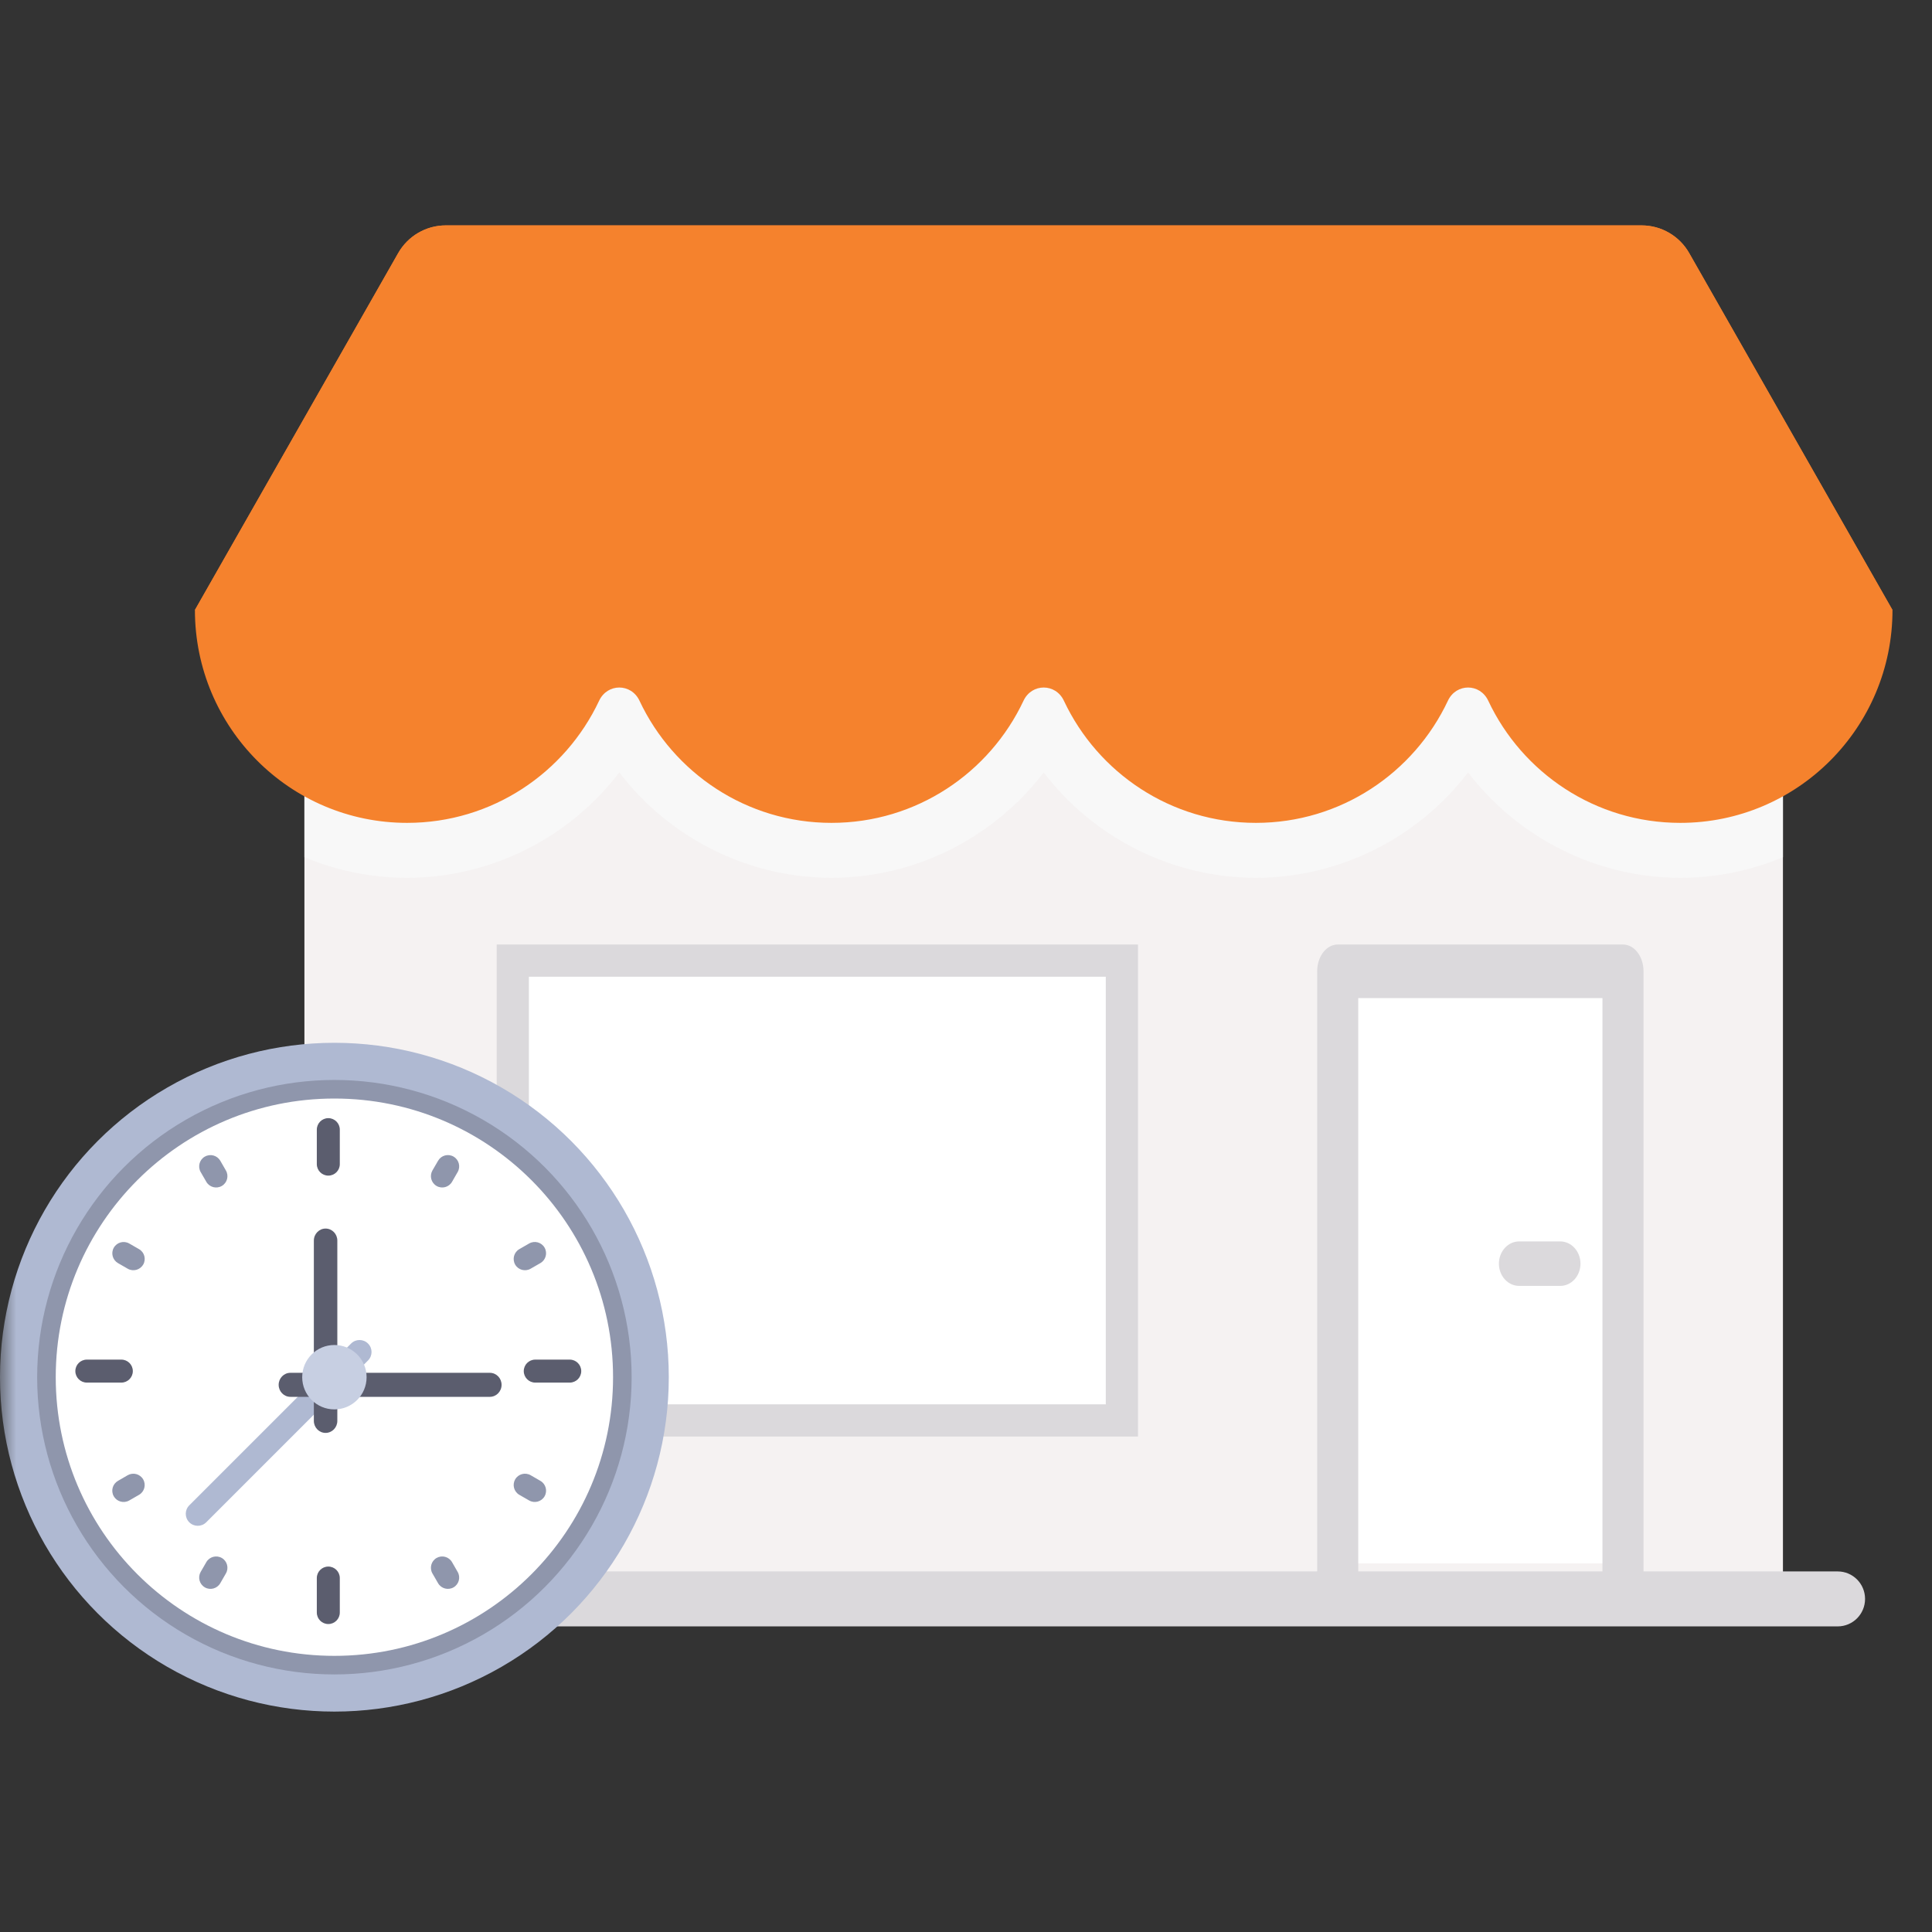 <svg xmlns="http://www.w3.org/2000/svg" xmlns:xlink="http://www.w3.org/1999/xlink" width="60" height="60" viewBox="0 0 60 60">
    <rect x="0" y="0" width="60" height="60" fill="#333333" stroke="none"/>
    <defs>
        <path id="khf7261t6a" d="M0 0H60V60H0z"/>
    </defs>
    <g fill="none" fill-rule="evenodd">
        <g>
            <g transform="translate(-821 -1483) translate(821 1483)">
                <mask id="pmaoqyme7b" fill="#fff">
                    <use xlink:href="#khf7261t6a"/>
                </mask>
                <g mask="url(#pmaoqyme7b)">
                    <g>
                        <g>
                            <g>
                                <path fill="#F5F2F2" fill-rule="nonzero" d="M3.401 13.65H49.318V42.655H3.401z" transform="translate(0 7) translate(5.77) translate(.283)"/>
                                <path fill="#FFF" stroke="#DBD9DC" d="M9.872 22.833H28.788V37.113H9.872z" transform="translate(0 7) translate(5.77) translate(.283)"/>
                                <path fill="#F8F8F8" fill-rule="nonzero" d="M3.401 19.62c.983.412 2.06.641 3.189.641 2.602 0 5.04-1.243 6.59-3.272 1.55 2.029 3.988 3.272 6.59 3.272s5.039-1.243 6.59-3.272c1.55 2.029 3.987 3.272 6.59 3.272 2.602 0 5.039-1.243 6.59-3.272 1.55 2.029 3.987 3.272 6.59 3.272 1.13 0 2.206-.229 3.188-.641v-5.97H3.401v5.97z" transform="translate(0 7) translate(5.77) translate(.283)"/>
                                <path fill="#F5822D" fill-rule="nonzero" d="M52.72 11.944c0 3.651-2.951 6.611-6.59 6.611-2.635 0-4.909-1.551-5.964-3.793-.257-.547-.996-.547-1.253 0-1.055 2.242-3.329 3.793-5.963 3.793-2.635 0-4.909-1.551-5.963-3.793-.257-.547-.997-.547-1.254 0-1.055 2.242-3.328 3.793-5.963 3.793-2.635 0-4.909-1.551-5.963-3.793-.257-.547-.997-.547-1.254 0-1.055 2.242-3.328 3.793-5.963 3.793-3.64 0-6.59-2.96-6.59-6.611L6.313.86C6.616.328 7.179 0 7.789 0H44.93c.61 0 1.174.328 1.477.86l6.312 11.084z" transform="translate(0 7) translate(5.77) translate(.283)"/>
                                <path fill="#F5822D" fill-rule="nonzero" d="M44.93 0H7.79c-.61 0-1.174.328-1.477.86L0 11.944h52.72L46.406.86C46.104.328 45.54 0 44.93 0z" transform="translate(0 7) translate(5.77) translate(.283)"/>
                                <path fill="#DBD9DC" fill-rule="nonzero" d="M51.019 43.509H1.7c-.47 0-.85-.382-.85-.853 0-.472.38-.854.85-.854h49.318c.47 0 .85.382.85.854 0 .471-.38.853-.85.853z" transform="translate(0 7) translate(5.77) translate(.283)"/>
                                <path fill="#30516C" fill-rule="nonzero" d="M36.563 35.83v1.28c0 .236.19.427.426.427h5.952c.235 0 .425-.191.425-.427v-8.104l-6.803 6.825z" transform="translate(0 7) translate(5.77) translate(.283)"/>
                            </g>
                            <g fill-rule="nonzero">
                                <path fill="#FFF" d="M0.691 0.691H9.56V19.219H0.691z" transform="translate(0 7) translate(5.77) translate(35.136 22.333)"/>
                                <path fill="#DBD9DC" d="M10.135 20.844H8.86V1.663H1.275v19.18H0V.832C0 .372.285 0 .637 0h8.861c.352 0 .637.372.637.831v20.013z" transform="translate(0 7) translate(5.77) translate(35.136 22.333)"/>
                                <path fill="#DBD9DC" d="M7.547 10.602H6.274c-.348 0-.63-.309-.63-.69 0-.382.282-.692.63-.692h1.273c.348 0 .63.31.63.691 0 .382-.282.691-.63.691z" transform="translate(0 7) translate(5.77) translate(35.136 22.333)"/>
                            </g>
                        </g>
                        <g fill-rule="nonzero" transform="translate(0 7) translate(0 25.385)">
                            <circle cx="10.385" cy="10.385" r="10.385" fill="#AFB9D2"/>
                            <circle cx="10.385" cy="10.385" r="9.231" fill="#8F96AC"/>
                            <circle cx="10.385" cy="10.385" r="8.654" fill="#FFF"/>
                            <path fill="#AFB9D2" d="M6.141 15c-.095 0-.19-.036-.263-.109-.145-.145-.145-.381 0-.526l5.025-5.025c.145-.146.381-.146.526 0 .146.145.146.38 0 .526l-5.024 5.025c-.073.073-.168.109-.264.109z"/>
                            <g fill="#5B5D6E">
                                <path d="M7.888 1.817c-.198 0-.357-.16-.357-.357V.39c0-.198.16-.358.357-.358.197 0 .357.16.357.357V1.46c0 .198-.16.357-.357.357zM7.888 15.743c-.198 0-.357-.16-.357-.357v-1.071c0-.197.16-.357.357-.357.197 0 .357.16.357.357v1.071c0 .197-.16.357-.357.357zM13.958 7.888c0-.198.16-.357.357-.357h1.071c.197 0 .357.16.357.357 0 .197-.16.357-.357.357h-1.071c-.197 0-.357-.16-.357-.357zM.032 7.888c0-.198.16-.357.357-.357H1.46c.198 0 .357.16.357.357 0 .197-.16.357-.357.357H.39c-.198 0-.358-.16-.358-.357z" transform="translate(2.308 2.308)"/>
                            </g>
                            <g fill="#8F96AC">
                                <path d="M13.45 10.623c-.097.167-.312.225-.48.128l-.304-.175c-.168-.097-.225-.312-.129-.48.097-.168.312-.225.48-.129l.304.176c.168.097.226.312.129.48zM.984 3.426c-.097.168-.312.225-.48.128L.202 3.38c-.168-.097-.226-.312-.129-.48.097-.168.312-.225.48-.128l.304.175c.168.097.225.312.128.48zM.072 10.623c.097.167.312.225.48.128l.304-.175c.168-.097.225-.312.128-.48-.097-.168-.312-.225-.48-.129l-.303.176c-.168.097-.226.312-.129.48zM12.537 3.426c.097.168.312.225.48.128l.304-.175c.168-.097.225-.312.129-.48-.097-.168-.312-.225-.48-.128l-.304.175c-.168.097-.225.312-.129.48zM2.9 13.45c-.169-.097-.226-.312-.13-.48l.176-.304c.097-.168.312-.225.48-.129.168.097.225.312.128.48l-.175.304c-.097.168-.312.226-.48.129zM10.096.984c-.168-.097-.225-.312-.129-.48l.176-.303c.097-.168.312-.226.48-.129.168.097.225.312.128.48l-.175.304c-.097.168-.312.225-.48.128zM2.9.072c-.169.097-.226.312-.13.48l.176.304c.097.168.312.225.48.128.168-.097.225-.312.128-.48L3.38.202c-.097-.168-.312-.226-.48-.129zM10.096 12.537c-.168.097-.225.312-.129.48l.176.304c.097.168.312.225.48.129.168-.097.225-.312.128-.48l-.175-.304c-.097-.168-.312-.225-.48-.129z" transform="translate(3.462 3.462)"/>
                            </g>
                            <path fill="#5B5D6E" d="M15.212 10.249h-4.736V6.143c0-.207-.163-.374-.365-.374-.2 0-.364.167-.364.374v4.106h-.729c-.201 0-.364.167-.364.373s.163.373.364.373h.729v.747c0 .206.163.373.364.373.202 0 .365-.167.365-.373v-.747h4.737c.2 0 .364-.167.364-.373s-.163-.373-.365-.373z"/>
                            <circle cx="10.385" cy="10.385" r="1" fill="#C7CFE2"/>
                        </g>
                    </g>
                </g>
            </g>
        </g>
    </g>
</svg>
